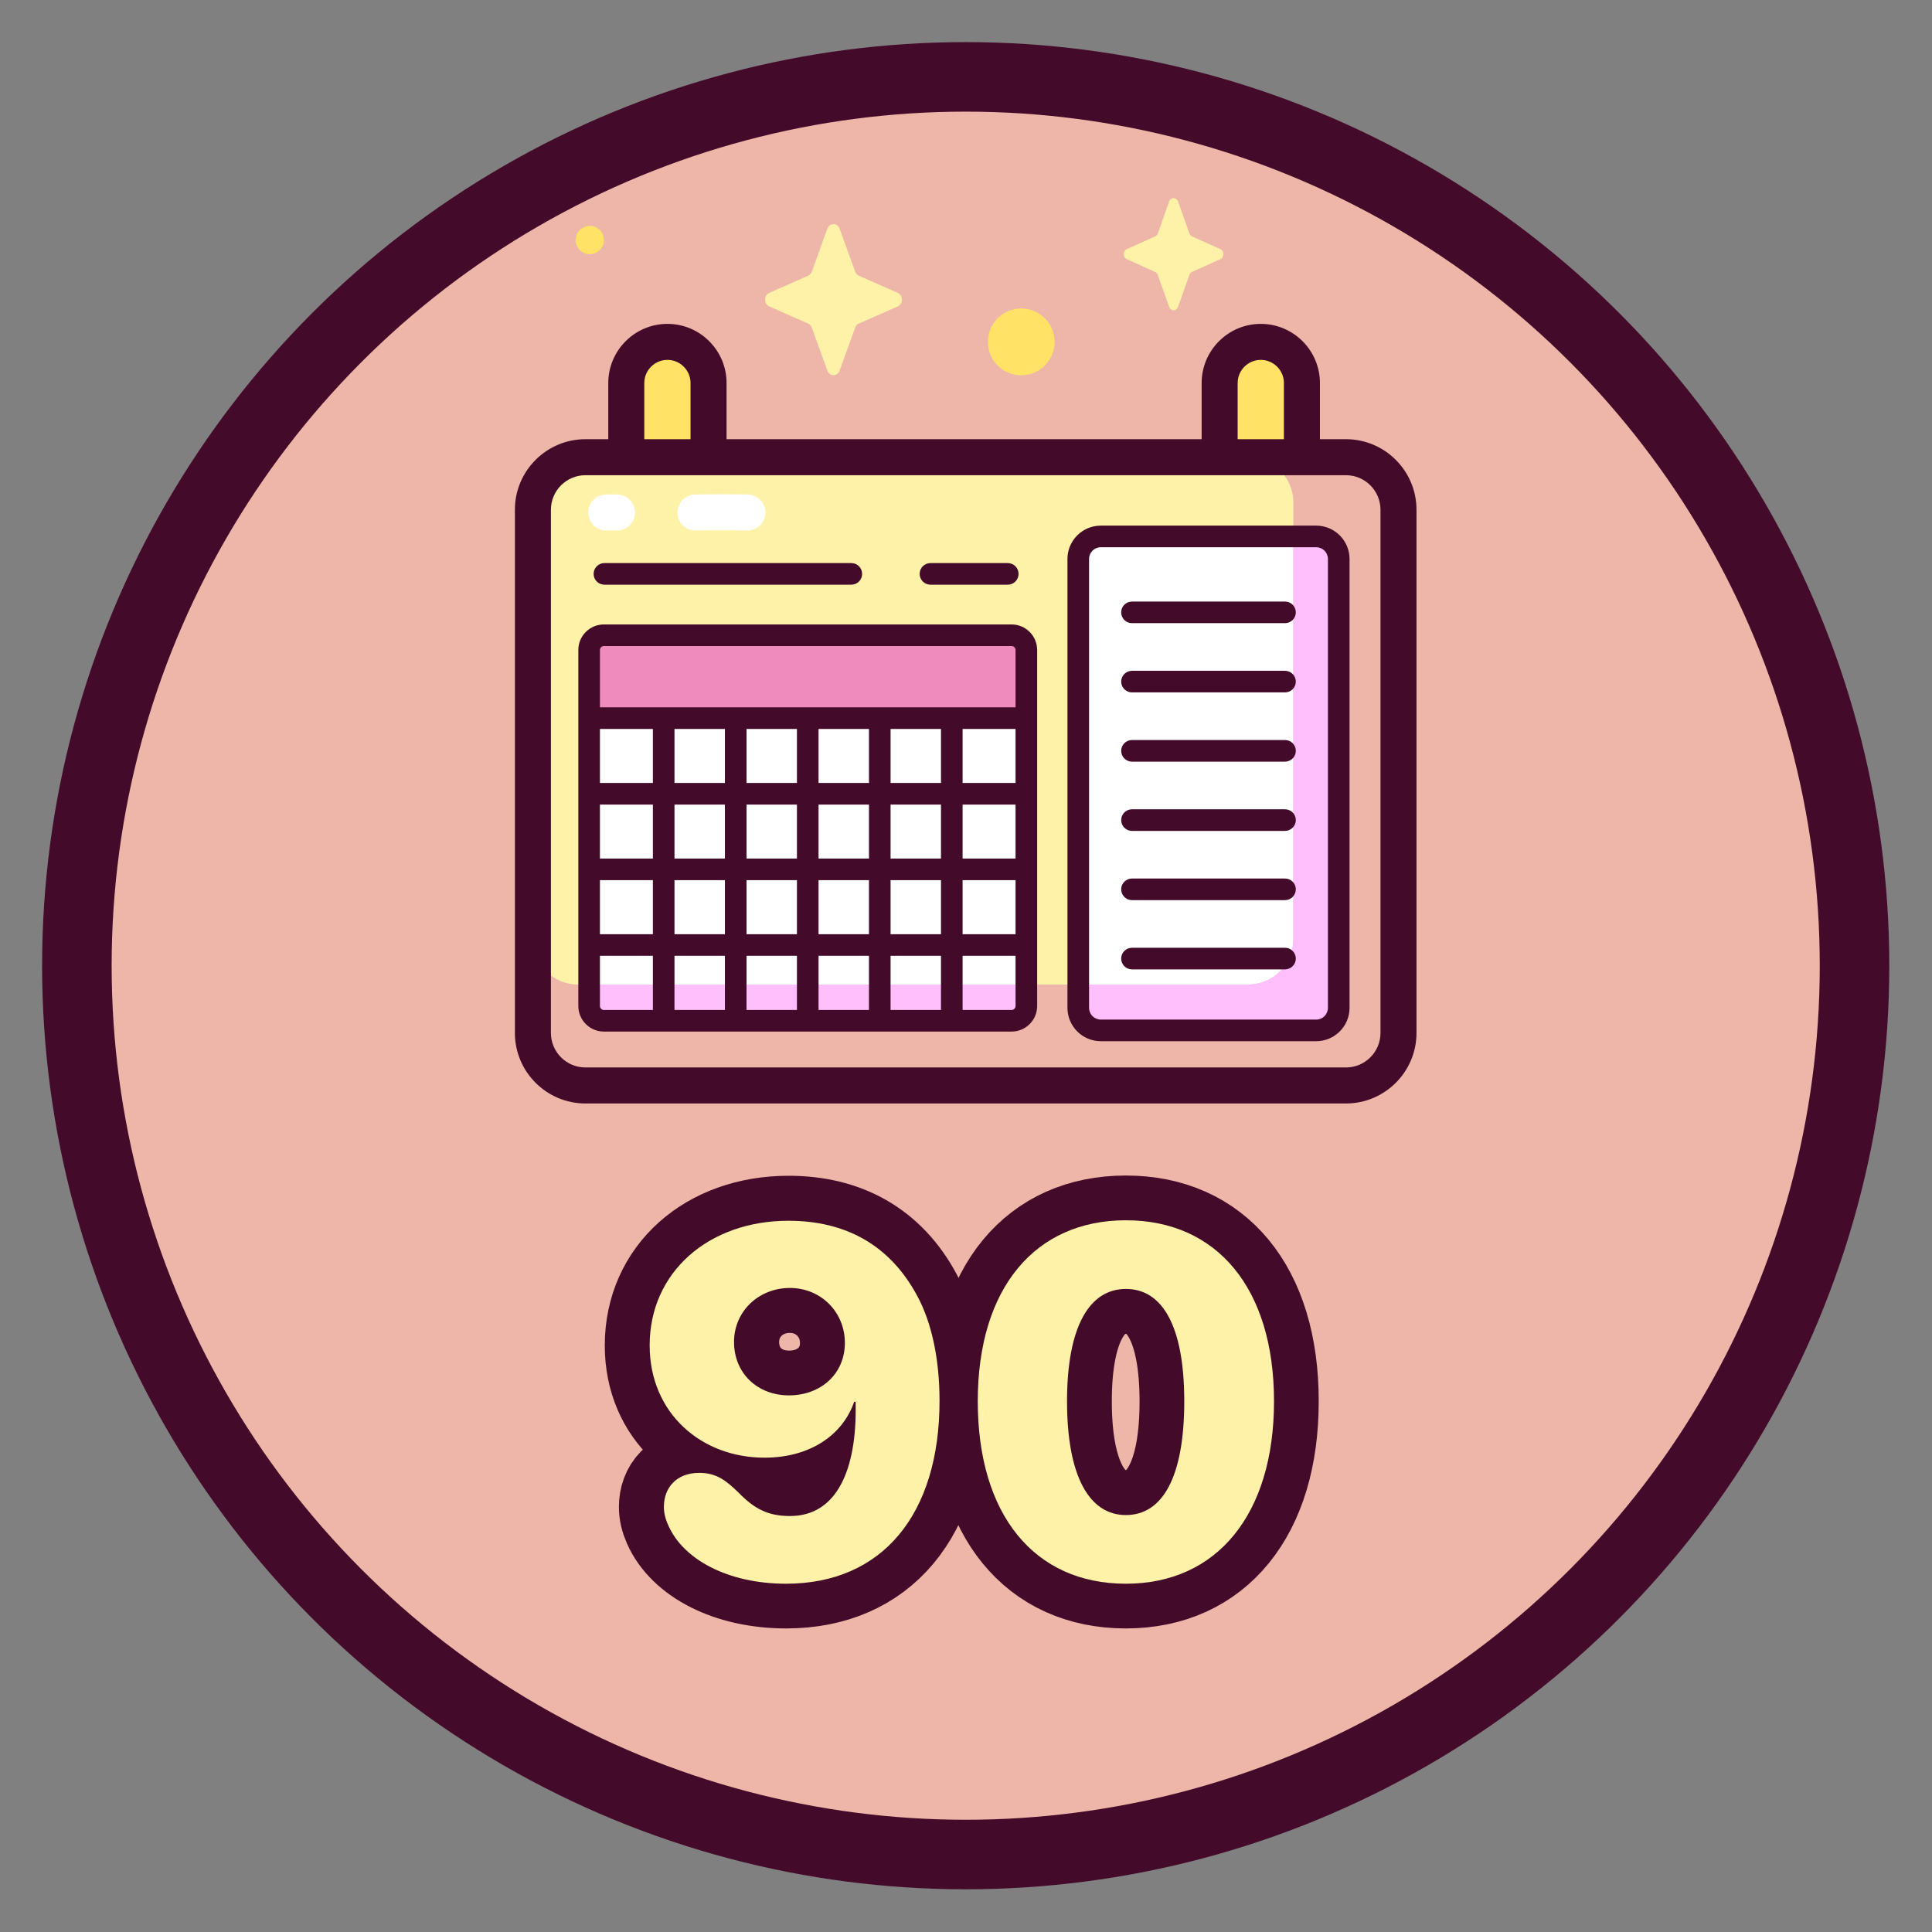 <?xml version="1.0" encoding="UTF-8" standalone="no"?><!DOCTYPE svg PUBLIC "-//W3C//DTD SVG 1.1//EN" "http://www.w3.org/Graphics/SVG/1.1/DTD/svg11.dtd"><svg width="100%" height="100%" viewBox="0 0 1067 1067" version="1.1" xmlns="http://www.w3.org/2000/svg" xmlns:xlink="http://www.w3.org/1999/xlink" xml:space="preserve" xmlns:serif="http://www.serif.com/" style="fill-rule:evenodd;clip-rule:evenodd;stroke-linecap:round;stroke-linejoin:round;stroke-miterlimit:1.5;"><rect x="0" y="0" width="1067" height="1067" fill="#808080" stroke="none"/><circle cx="533.333" cy="533.333" r="490.88" style="fill:#eeb6a8;stroke:#440a29;stroke-width:38.4px;"/><g transform="matrix(0.243,0,0,0.243,159.15,71.476)"><path d="M1131.9,3304.79c217.723,0 348.901,-156.216 348.901,-415.851c0,-94.71 -18.506,-176.356 -50.621,-237.319c-62.051,-117.026 -164.381,-171.457 -292.837,-171.457c-182.344,0 -315.699,117.027 -315.699,283.585c-0,155.128 117.57,254.736 260.724,254.736c105.051,0 177.988,-52.253 204.115,-126.824l3.266,0l-0,8.165c2.177,143.697 -40.823,252.015 -149.141,252.015c-50.076,-0 -81.101,-17.418 -117.026,-53.887c-27.759,-26.671 -49.532,-44.089 -89.266,-44.089c-52.254,0 -80.558,34.292 -80.558,76.748c0,14.152 3.266,27.759 9.798,42.456c33.747,76.203 135.532,131.722 268.344,131.722Zm6.531,-427.282c-71.304,0 -124.646,-50.076 -124.646,-121.925c-0,-69.127 55.519,-122.469 126.279,-122.469c70.216,0 125.191,54.431 125.191,125.191c0,69.671 -54.431,119.203 -126.824,119.203Z" style="fill:none;fill-rule:nonzero;stroke:#440a29;stroke-width:204.17px;stroke-linecap:butt;stroke-miterlimit:2;"/><path d="M1903.73,3304.79c207.926,0 336.383,-157.849 336.383,-414.218c-0,-258.002 -129.546,-410.953 -336.383,-410.953c-206.292,0 -336.926,153.495 -336.926,411.497c-0,256.913 129.001,413.674 336.926,413.674Zm0,-155.672c-82.734,0 -133.899,-86.545 -133.899,-258.546c-0,-170.913 51.165,-255.281 133.899,-255.281c82.735,0 133.356,83.824 133.356,255.825c-0,171.457 -50.076,258.002 -133.356,258.002Z" style="fill:none;fill-rule:nonzero;stroke:#440a29;stroke-width:204.17px;stroke-linecap:butt;stroke-miterlimit:2;"/><g transform="matrix(1114.74,0,0,1114.74,778.098,3285.2)"><path d="M0.317,0.018c0.196,-0 0.313,-0.141 0.313,-0.373c0,-0.085 -0.016,-0.159 -0.045,-0.213c-0.056,-0.105 -0.147,-0.154 -0.263,-0.154c-0.163,-0 -0.283,0.105 -0.283,0.254c0,0.139 0.106,0.229 0.234,0.229c0.094,-0 0.16,-0.047 0.183,-0.114l0.003,-0l-0,0.007c0.002,0.129 -0.037,0.226 -0.134,0.226c-0.045,0 -0.073,-0.015 -0.105,-0.048c-0.025,-0.024 -0.044,-0.04 -0.08,-0.04c-0.047,0 -0.072,0.031 -0.072,0.069c-0,0.013 0.003,0.025 0.009,0.038c0.03,0.069 0.121,0.119 0.24,0.119Zm0.006,-0.384c-0.064,0 -0.112,-0.045 -0.112,-0.109c0,-0.062 0.05,-0.11 0.114,-0.11c0.063,0 0.112,0.049 0.112,0.112c0,0.063 -0.049,0.107 -0.114,0.107Z" style="fill:#fef2a8;fill-rule:nonzero;"/></g><g transform="matrix(1114.74,0,0,1114.74,1523.8,3285.2)"><path d="M0.341,0.018c0.186,-0 0.302,-0.142 0.302,-0.372c-0,-0.231 -0.117,-0.369 -0.302,-0.369c-0.185,0 -0.302,0.138 -0.302,0.369c-0,0.231 0.115,0.372 0.302,0.372Zm-0,-0.14c-0.074,-0 -0.12,-0.078 -0.12,-0.232c-0,-0.153 0.046,-0.229 0.12,-0.229c0.074,-0 0.119,0.075 0.119,0.229c0,0.154 -0.044,0.232 -0.119,0.232Z" style="fill:#fef2a8;fill-rule:nonzero;"/></g></g><g><g><path d="M368.604,286.268c-12.547,-0 -22.719,-10.171 -22.719,-22.719l0,-52.016c0,-12.547 10.172,-22.719 22.719,-22.719c12.547,0 22.718,10.171 22.718,22.719l-0,52.016c-0,12.547 -10.171,22.719 -22.718,22.719Z" style="fill:#ffe266;fill-rule:nonzero;"/><path d="M696.304,286.268c-12.547,-0 -22.719,-10.171 -22.719,-22.719l0,-52.016c0,-12.547 10.171,-22.719 22.719,-22.719c12.547,0 22.718,10.171 22.718,22.719l-0,52.016c-0,12.547 -10.171,22.719 -22.718,22.719Z" style="fill:#ffe266;fill-rule:nonzero;"/><path d="M743.342,599.482l-420.016,0c-16.025,0 -29.015,-12.99 -29.015,-29.014l-0,-288.95c-0,-16.025 12.99,-29.015 29.015,-29.015l420.016,-0c16.025,-0 29.015,12.99 29.015,29.015l-0,288.95c-0.001,16.024 -12.991,29.014 -29.015,29.014Z" style="fill:#fef2a8;fill-rule:nonzero;"/><path d="M726.911,569.064l-118.97,0c-6.871,0 -12.441,-5.57 -12.441,-12.44l0,-247.923c0,-6.871 5.57,-12.44 12.441,-12.44l118.97,-0c6.872,-0 12.441,5.57 12.441,12.44l-0,247.923c-0,6.871 -5.569,12.44 -12.441,12.44Z" style="fill:#fff;fill-rule:nonzero;"/><path d="M333.503,350.835l225.188,-0c4.494,-0 8.136,3.643 8.136,8.137l0,196.632c0,4.494 -3.642,8.136 -8.136,8.136l-225.188,0c-4.494,0 -8.136,-3.642 -8.136,-8.136l-0,-196.631c-0,-4.494 3.642,-8.138 8.136,-8.138Z" style="fill:#fff;fill-rule:nonzero;"/><path d="M566.828,395.66l0,-36.688c0,-4.494 -3.643,-8.137 -8.136,-8.137l-225.189,-0c-4.494,-0 -8.136,3.643 -8.136,8.137l-0,36.688l241.461,0Z" style="fill:#ef8bbd;fill-rule:nonzero;"/><path d="M743.342,252.503l-53.977,-0c13.76,-0 24.915,11.154 24.915,24.914l-0,241.407c-0,13.76 -11.155,24.915 -24.915,24.915l-370.139,0c-13.761,0 -24.915,-11.155 -24.915,-24.915l-0,51.643c-0,16.024 12.99,29.014 29.015,29.014l420.016,0c16.025,0 29.015,-12.99 29.015,-29.014l-0,-288.949c-0.001,-16.025 -12.991,-29.015 -29.015,-29.015Z" style="fill:#eeb6a8;fill-rule:nonzero;"/><g><path d="M333.503,563.741l225.188,0c4.494,0 8.136,-3.642 8.136,-8.137l0,-11.864l-241.46,0l-0,11.864c-0,4.495 3.642,8.137 8.136,8.137Z" style="fill:#ffbffc;fill-rule:nonzero;"/><path d="M726.911,296.261l-12.631,-0l-0,222.564c-0,13.76 -11.155,24.915 -24.915,24.915l-93.865,0l0,12.884c0,6.871 5.57,12.44 12.441,12.44l118.97,0c6.872,0 12.441,-5.57 12.441,-12.44l-0,-247.923c-0,-6.87 -5.57,-12.44 -12.441,-12.44Z" style="fill:#ffbffc;fill-rule:nonzero;"/></g></g><g><g><path d="M743.341,242.559l-14.374,-0l0,-31.025c0,-18.011 -14.653,-32.664 -32.664,-32.664c-18.011,0 -32.663,14.653 -32.663,32.664l-0,31.025l-262.373,-0l-0,-31.025c-0,-18.011 -14.653,-32.664 -32.663,-32.664c-18.01,0 -32.663,14.653 -32.663,32.664l-0,31.025l-12.615,-0c-21.483,-0 -38.96,17.477 -38.96,38.959l-0,288.951c-0,21.48 17.477,38.958 38.96,38.958l420.015,-0c21.483,-0 38.96,-17.478 38.96,-38.959l0,-288.951c0,-21.482 -17.477,-38.958 -38.96,-38.958Zm-59.81,-31.025c-0,-7.044 5.729,-12.774 12.772,-12.774c7.044,-0 12.773,5.73 12.773,12.774l0,31.025l-25.546,-0l-0,-31.025l0.001,0Zm-327.701,0c0,-7.044 5.73,-12.774 12.773,-12.774c7.044,-0 12.773,5.73 12.773,12.774l0,31.025l-25.547,-0l0,-31.025l0.001,0Zm406.581,358.934c0,10.514 -8.554,19.069 -19.07,19.069l-420.015,0c-10.515,0 -19.071,-8.554 -19.071,-19.069l0,-288.951c0,-10.515 8.555,-19.07 19.071,-19.07l420.015,0c10.515,0 19.07,8.554 19.07,19.07l0,288.951Z" style="fill:#440a29;fill-rule:nonzero;"/><path d="M726.91,290.294l-118.97,-0c-10.15,-0 -18.407,8.258 -18.407,18.407l-0,247.923c-0,10.149 8.257,18.408 18.407,18.408l118.97,0c10.15,0 18.409,-8.258 18.409,-18.408l-0,-247.923c-0,-10.149 -8.258,-18.407 -18.409,-18.407Zm6.475,266.33c0,3.57 -2.904,6.474 -6.474,6.474l-118.971,-0c-3.571,-0 -6.474,-2.905 -6.474,-6.474l0,-247.923c0,-3.57 2.904,-6.473 6.474,-6.473l118.97,-0c3.571,-0 6.474,2.903 6.474,6.473l0,247.923l0.001,0Z" style="fill:#440a29;fill-rule:nonzero;"/><path d="M558.691,344.869l-225.188,0c-7.776,0 -14.103,6.327 -14.103,14.104l-0,196.631c-0,7.778 6.327,14.105 14.103,14.105l225.188,-0c7.777,-0 14.104,-6.327 14.104,-14.105l0,-196.632c0,-7.776 -6.327,-14.103 -14.104,-14.103Zm-225.188,11.934l225.188,-0c1.196,-0 2.171,0.973 2.171,2.17l-0,31.667l-229.529,-0l0,-31.667c0,-1.198 0.974,-2.17 2.17,-2.17Zm78.782,87.539l27.845,-0l0,29.835l-27.845,-0l-0,-29.835Zm-11.934,29.834l-27.846,-0l0,-29.835l27.846,-0l-0,29.835Zm39.779,11.933l0,29.834l-27.845,0l-0,-29.834l27.845,0Zm11.935,0l27.845,0l0,29.834l-27.845,0l-0,-29.834Zm-0,-11.933l-0,-29.835l27.845,-0l0,29.835l-27.845,-0Zm39.779,-29.834l27.846,-0l-0,29.835l-27.846,-0l0,-29.835Zm0,-11.935l0,-29.834l27.846,0l-0,29.834l-27.846,0Zm-11.934,0l-27.846,0l-0,-29.834l27.846,0l-0,29.834Zm-39.78,0l-27.845,0l-0,-29.834l27.845,0l0,29.834Zm-39.779,0l-27.846,0l0,-29.834l27.846,0l-0,29.834Zm-39.779,0l-29.239,0l0,-29.834l29.239,0l-0,29.834Zm-0,11.935l-0,29.835l-29.239,-0l0,-29.835l29.239,-0Zm-0,41.767l-0,29.834l-29.239,0l0,-29.834l29.239,0Zm11.933,0l27.846,0l-0,29.834l-27.846,0l0,-29.834Zm27.846,41.769l-0,29.896l-27.846,0l0,-29.896l27.846,-0Zm11.934,-0l27.845,-0l0,29.896l-27.845,0l-0,-29.896Zm39.78,-0l27.845,-0l0,29.896l-27.845,0l-0,-29.896Zm39.779,-0l27.846,-0l-0,29.896l-27.846,0l0,-29.896Zm0,-11.934l0,-29.834l27.846,0l-0,29.834l-27.846,0Zm39.779,-29.835l29.239,0l-0,29.834l-29.239,0l0,-29.834Zm0,-11.933l0,-29.835l29.239,-0l-0,29.835l-29.239,-0Zm0,-41.769l0,-29.834l29.239,0l-0,29.834l-29.239,0Zm-200.29,123.197l0,-27.726l29.239,-0l-0,29.896l-27.069,0c-1.196,0 -2.17,-0.973 -2.17,-2.17Zm227.358,2.17l-27.068,0l0,-29.896l29.239,-0l-0,27.726c-0,1.197 -0.975,2.17 -2.171,2.17Z" style="fill:#440a29;fill-rule:nonzero;"/><path d="M333.805,322.909l136.359,0c3.295,0 5.967,-2.672 5.967,-5.967c0,-3.295 -2.672,-5.966 -5.967,-5.966l-136.359,-0c-3.295,-0 -5.967,2.671 -5.967,5.966c0,3.295 2.672,5.967 5.967,5.967Z" style="fill:#440a29;fill-rule:nonzero;"/><path d="M513.869,322.909l42.696,0c3.295,0 5.967,-2.672 5.967,-5.967c-0,-3.295 -2.672,-5.966 -5.967,-5.966l-42.696,-0c-3.294,-0 -5.966,2.671 -5.966,5.966c-0,3.295 2.672,5.967 5.966,5.967Z" style="fill:#440a29;fill-rule:nonzero;"/><path d="M709.681,332.224l-84.511,-0c-3.295,-0 -5.967,2.672 -5.967,5.966c0,3.295 2.672,5.967 5.967,5.967l84.511,0c3.295,0 5.967,-2.672 5.967,-5.967c-0,-3.294 -2.671,-5.966 -5.967,-5.966Z" style="fill:#440a29;fill-rule:nonzero;"/><path d="M709.681,370.466l-84.511,-0c-3.295,-0 -5.967,2.672 -5.967,5.967c0,3.295 2.672,5.966 5.967,5.966l84.511,0c3.295,0 5.967,-2.671 5.967,-5.966c-0,-3.295 -2.671,-5.967 -5.967,-5.967Z" style="fill:#440a29;fill-rule:nonzero;"/><path d="M709.681,408.707l-84.511,0c-3.295,0 -5.967,2.672 -5.967,5.967c0,3.295 2.672,5.967 5.967,5.967l84.511,-0c3.295,-0 5.967,-2.672 5.967,-5.967c-0,-3.295 -2.671,-5.967 -5.967,-5.967Z" style="fill:#440a29;fill-rule:nonzero;"/><path d="M709.681,446.949l-84.511,0c-3.295,0 -5.967,2.672 -5.967,5.967c0,3.295 2.672,5.967 5.967,5.967l84.511,-0c3.295,-0 5.967,-2.672 5.967,-5.967c-0,-3.295 -2.671,-5.967 -5.967,-5.967Z" style="fill:#440a29;fill-rule:nonzero;"/><path d="M709.681,485.19l-84.511,0c-3.295,0 -5.967,2.672 -5.967,5.967c0,3.295 2.672,5.967 5.967,5.967l84.511,0c3.295,0 5.967,-2.672 5.967,-5.967c-0,-3.295 -2.671,-5.967 -5.967,-5.967Z" style="fill:#440a29;fill-rule:nonzero;"/><path d="M709.681,523.432l-84.511,-0c-3.295,-0 -5.967,2.672 -5.967,5.966c0,3.295 2.672,5.967 5.967,5.967l84.511,0c3.295,0 5.967,-2.672 5.967,-5.967c-0,-3.294 -2.671,-5.966 -5.967,-5.966Z" style="fill:#440a29;fill-rule:nonzero;"/></g><path d="M384.105,292.993c-5.406,0 -9.839,-4.332 -9.94,-9.761c-0.101,-5.492 4.269,-10.025 9.76,-10.126c10.139,-0.187 19.09,-0.185 29.021,0c5.491,0.103 9.859,4.639 9.755,10.131c-0.102,5.492 -4.665,9.852 -10.13,9.755c-9.674,-0.182 -18.397,-0.182 -28.279,0c-0.062,0 -0.126,0.001 -0.187,0.001Z" style="fill:#fff;fill-rule:nonzero;"/><path d="M340.768,292.993l-5.97,0c-5.492,0 -9.945,-4.453 -9.945,-9.944c-0,-5.492 4.453,-9.945 9.945,-9.945l5.97,-0c5.492,-0 9.944,4.453 9.944,9.945c0,5.491 -4.453,9.944 -9.944,9.944Z" style="fill:#fff;fill-rule:nonzero;"/></g><g><path d="M582.458,188.815c0,10.187 -8.257,18.445 -18.444,18.445c-10.187,-0 -18.444,-8.258 -18.444,-18.445c-0,-10.186 8.257,-18.444 18.444,-18.444c10.187,0 18.444,8.258 18.444,18.444Z" style="fill:#ffe266;fill-rule:nonzero;"/><path d="M333.549,132.565c0,4.315 -3.497,7.812 -7.81,7.812c-4.315,-0 -7.812,-3.497 -7.812,-7.812c0,-4.314 3.497,-7.81 7.812,-7.81c4.313,-0 7.81,3.497 7.81,7.81Z" style="fill:#ffe266;fill-rule:nonzero;"/><g><path d="M650.601,111.294l6.266,17.619c0.268,0.754 0.798,1.353 1.469,1.654l15.654,7.053c2.211,0.996 2.211,4.52 -0,5.517l-15.654,7.052c-0.67,0.302 -1.201,0.9 -1.469,1.655l-6.266,17.619c-0.885,2.489 -4.016,2.489 -4.901,-0l-6.266,-17.619c-0.269,-0.755 -0.799,-1.353 -1.47,-1.655l-15.653,-7.052c-2.211,-0.996 -2.211,-4.52 -0,-5.517l15.653,-7.053c0.67,-0.301 1.201,-0.899 1.47,-1.654l6.266,-17.619c0.885,-2.489 4.016,-2.489 4.901,-0Z" style="fill:#fef2a8;fill-rule:nonzero;"/><path d="M463.683,126.283l8.609,23.752c0.369,1.017 1.099,1.823 2.02,2.231l21.509,9.507c3.039,1.343 3.039,6.094 -0,7.437l-21.509,9.508c-0.921,0.407 -1.651,1.213 -2.02,2.229l-8.609,23.752c-1.217,3.356 -5.518,3.356 -6.734,0l-8.61,-23.752c-0.369,-1.016 -1.098,-1.823 -2.019,-2.229l-21.509,-9.508c-3.039,-1.343 -3.039,-6.094 -0,-7.437l21.509,-9.507c0.921,-0.408 1.65,-1.213 2.019,-2.231l8.61,-23.752c1.216,-3.355 5.518,-3.355 6.734,0Z" style="fill:#fef2a8;fill-rule:nonzero;"/></g></g></g></svg>